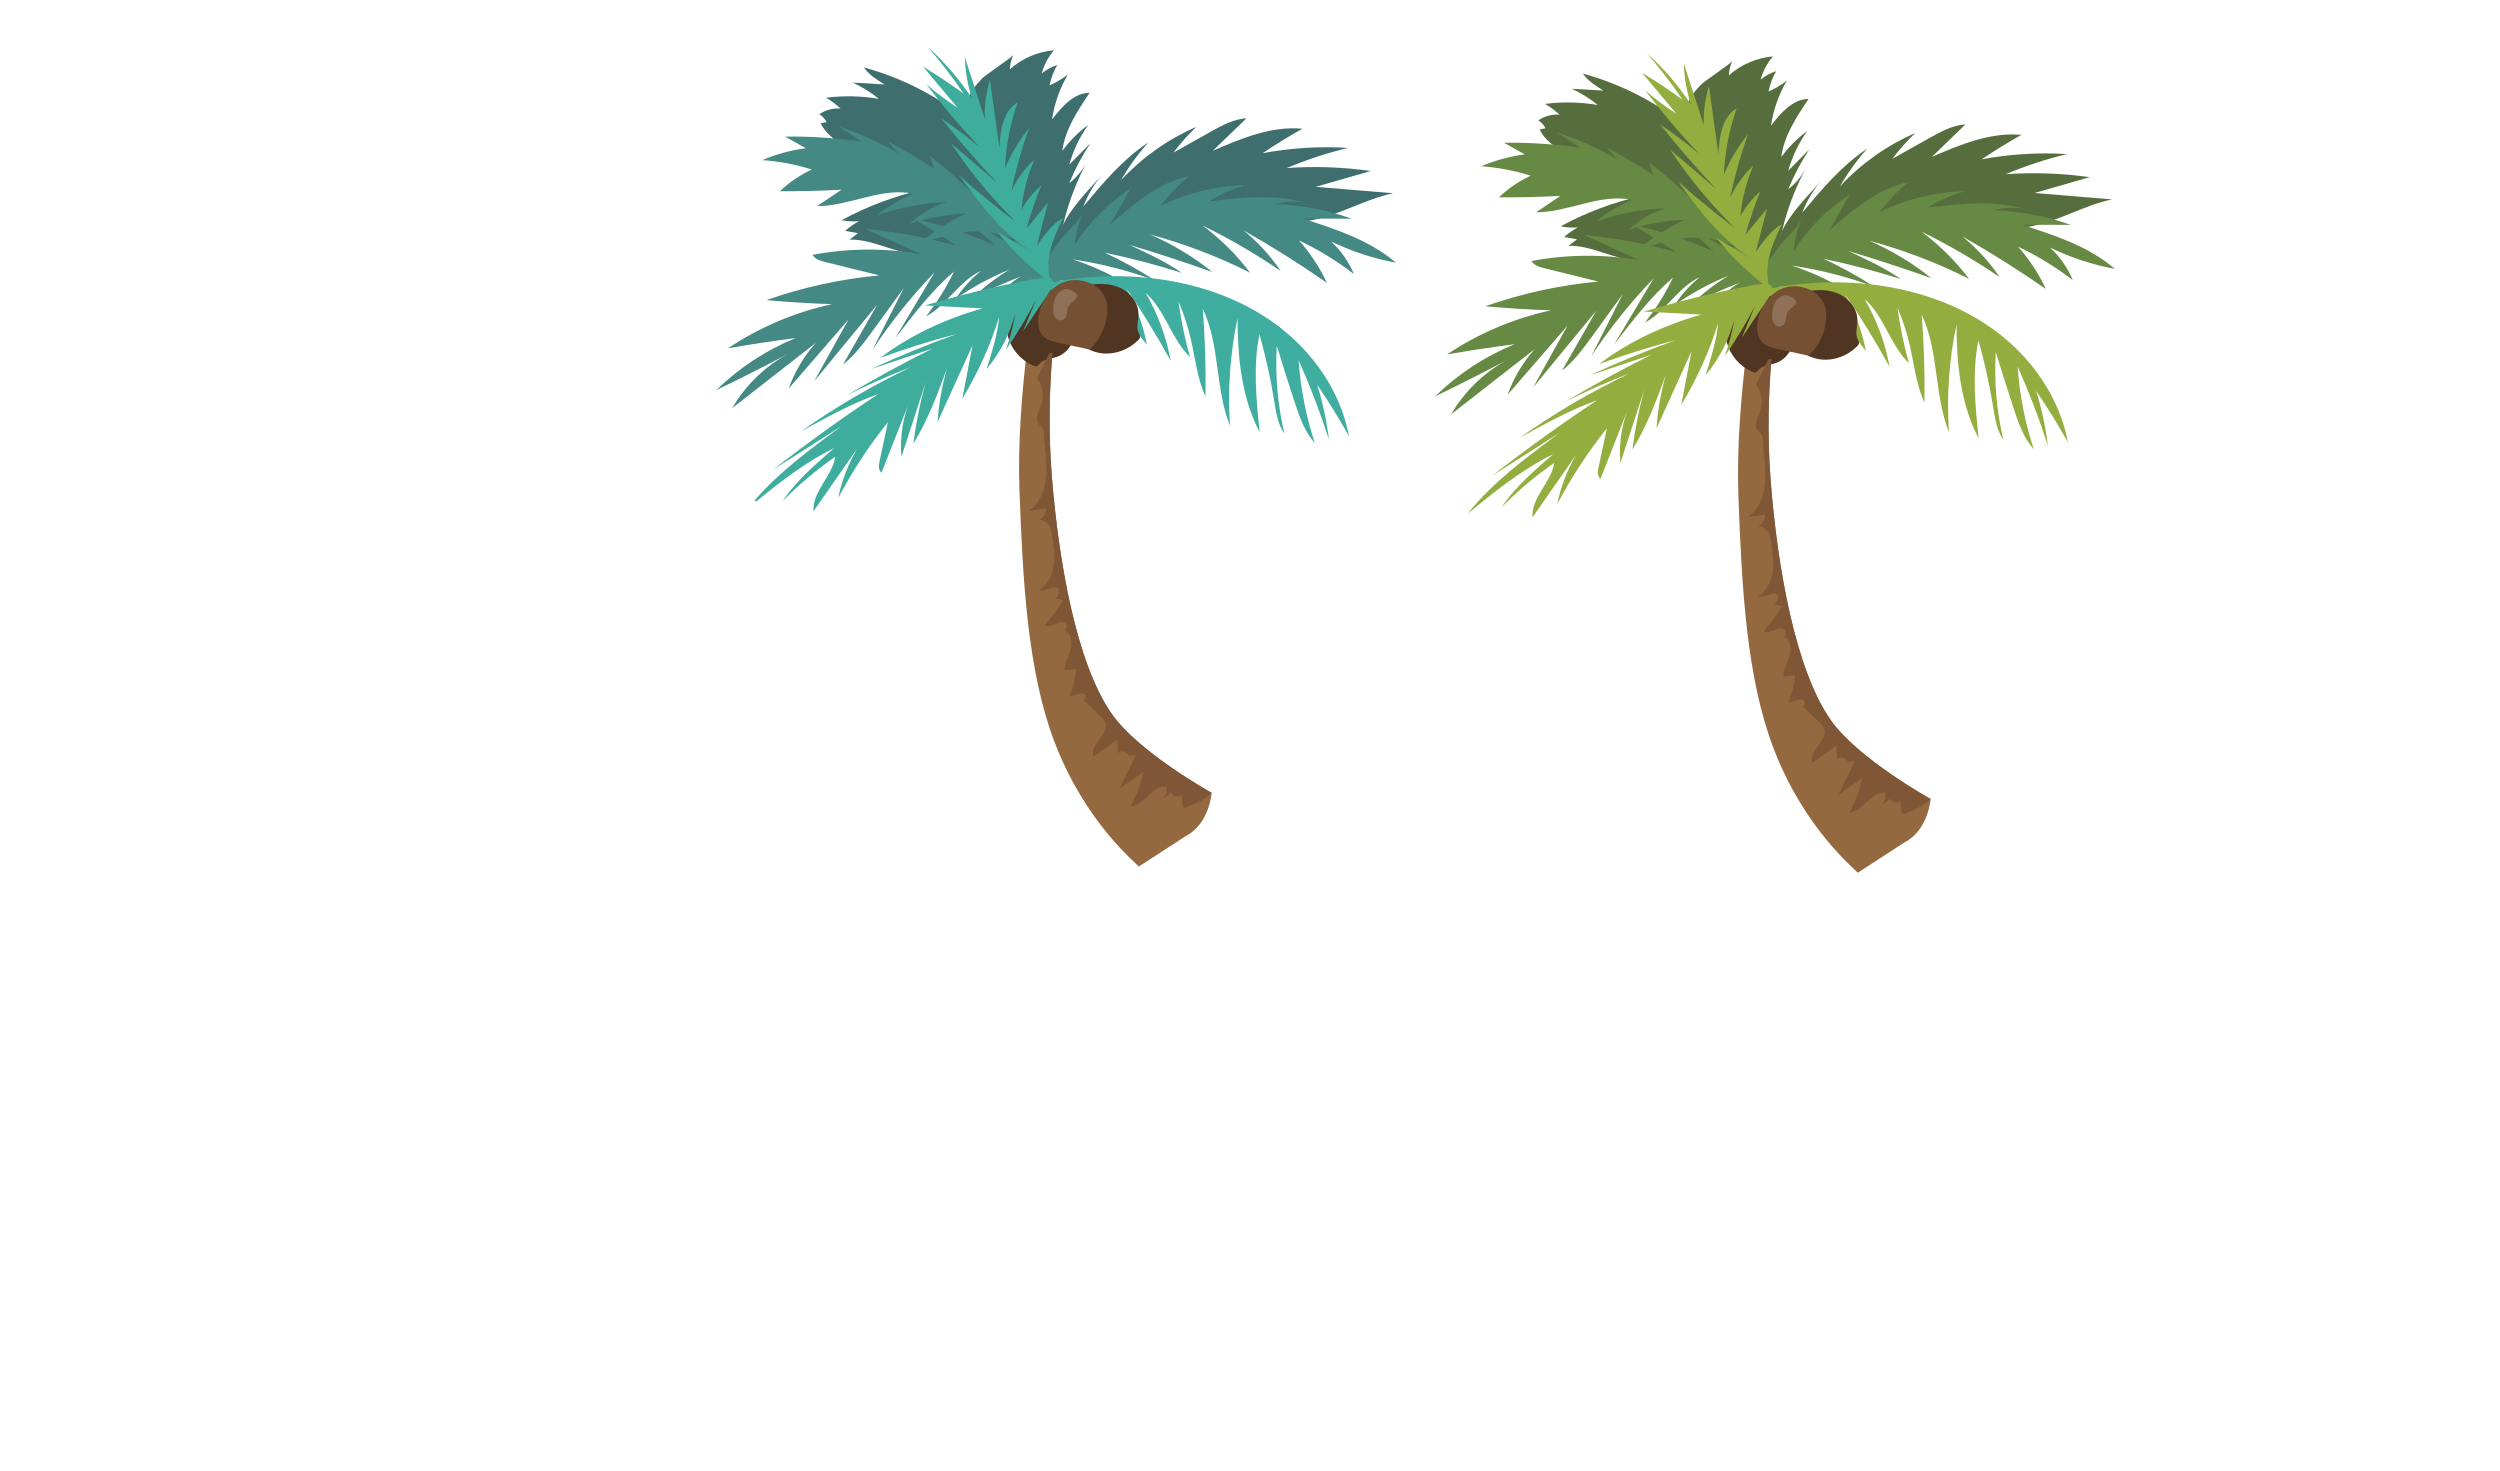 <?xml version="1.0" encoding="UTF-8" standalone="no"?>
<!-- Created with Inkscape (http://www.inkscape.org/) -->

<svg
   version="1.1"
   id="svg1"
   width="4533.333"
   height="2666.667"
   viewBox="0 0 4533.333 2666.667"
   sodipodi:docname="palmerasfinal.svg"
   inkscape:version="1.3.2 (091e20e, 2023-11-25)"
   xmlns:inkscape="http://www.inkscape.org/namespaces/inkscape"
   xmlns:sodipodi="http://sodipodi.sourceforge.net/DTD/sodipodi-0.dtd"
   xmlns="http://www.w3.org/2000/svg"
   xmlns:svg="http://www.w3.org/2000/svg">
  <defs
     id="defs1" />
  <sodipodi:namedview
     id="namedview1"
     pagecolor="#ffffff"
     bordercolor="#000000"
     borderopacity="0.25"
     inkscape:showpageshadow="2"
     inkscape:pageopacity="0.0"
     inkscape:pagecheckerboard="0"
     inkscape:deskcolor="#d1d1d1"
     inkscape:zoom="0.32153204"
     inkscape:cx="2870.6315"
     inkscape:cy="1254.9294"
     inkscape:window-width="1504"
     inkscape:window-height="1212"
     inkscape:window-x="-12"
     inkscape:window-y="200"
     inkscape:window-maximized="0"
     inkscape:current-layer="group-R5">
    <inkscape:page
       x="0"
       y="0"
       inkscape:label="1"
       id="page1"
       width="4533.333"
       height="2666.667"
       margin="0"
       bleed="0" />
  </sodipodi:namedview>
  <g
     id="g1"
     inkscape:groupmode="layer"
     inkscape:label="1">
    <g
       id="group-R5"
       transform="translate(-18.428,9.214)">
      <path
         id="path55"
         d="m 1778.85,214.041 c -56.44,-47.013 -123.067,-81.707 -193.933,-100.987 9.253,13.32 23.413,22.24 37.187,30.8 -19.16,-1.107 -38.32,-2.2 -57.493,-3.307 16.973,7.773 32.96,17.707 47.453,29.48 -31.613,-5.4 -64.027,-6.08 -95.827,-2 9.52,5.507 18.427,12.093 26.48,19.587 -13.547,-1.2 -27.467,2.547 -38.56,10.387 5.64,3.32 10.28,8.347 13.12,14.24 -3.56,0.72 -7.147,1.44 -10.72,2.147 13.387,27.52 43.893,41.347 71.493,54.56 39.64,18.987 77.827,40.987 114.12,65.773 -51.44,11.44 -101.253,30.12 -147.533,55.32 10.307,2.053 20.893,2.72 31.373,1.973 -9.053,4.72 -17.493,10.587 -25.08,17.427 7.773,1.373 15.56,2.76 23.333,4.147 -5.08,3.907 -10.173,7.813 -15.253,11.733 26.733,-0.8 52.347,9.48 77.92,17.32 69.253,21.227 142.453,25.053 214.787,28.733 6.133,0.307 12.44,0.6 18.253,-1.373 9.573,-3.267 16.253,-12.28 19.36,-21.907 7.24,-22.507 -2.373,-46.667 -12.333,-68.107 -22.747,-48.973 -48.267,-96.64 -76.4,-142.733 l -21.747,-23.213"
         style="fill:#3e6e6e;fill-opacity:1;fill-rule:nonzero;stroke:none;stroke-width:0.133" />
      <path
         id="path56"
         d="m 2015.93,308.627 c -14.04,16.987 -25.307,36.253 -33.227,56.813 35.533,-42.56 71.747,-85.747 117.96,-116.36 -18.853,21.04 -35.493,44.067 -49.56,68.573 38.227,-41.24 85.08,-74.427 136.667,-96.813 -15.133,14.32 -29,29.96 -41.427,46.68 22.787,-12.88 45.613,-25.693 68.48,-38.413 20.04,-11.147 40.987,-22.493 63.867,-23.84 -20.307,19.627 -40.613,39.253 -60.92,58.88 51.72,-22.387 106.227,-45.24 162.333,-39.947 -24.627,13.8 -48.68,28.6 -72.093,44.36 50.987,-9.533 103.16,-12.76 154.933,-9.573 -37.987,9.187 -75.227,21.4 -111.28,36.493 50.853,-3.533 102.053,-1.72 152.52,5.373 -33.333,9.56 -66.667,19.12 -100,28.667 46.853,3.907 93.707,7.8 140.573,11.693 -50.92,10.44 -96.68,39.453 -147.787,48.96 -59.787,11.107 -120.88,-5.373 -181.64,-7.853 -64.24,-2.627 -128.947,11.187 -186.907,38.907 -16.28,7.787 -57.8,44.28 -74.8,39.307 -19.893,-5.827 -16.12,-41.747 -10.467,-55.493 14.627,-35.627 47.867,-67.787 72.773,-96.413"
         style="fill:#3e6e6e;fill-opacity:1;fill-rule:nonzero;stroke:none;stroke-width:0.133" />
      <path
         id="path57"
         d="m 1856.117,89.814 c -3.867,8.347 -6.093,17.427 -6.507,26.613 22.067,-19.667 50.573,-31.973 80.027,-34.56 -10.333,12.173 -17.973,26.627 -22.213,42.013 8.307,-6.773 17.893,-11.947 28.107,-15.187 -6.6,11.387 -11.293,23.867 -13.813,36.787 11.84,-5.12 23.04,-11.733 33.24,-19.653 -14.787,25.013 -24.627,52.933 -28.813,81.693 17.547,-23.027 39.24,-48.24 68.187,-48.493 -21.973,32.533 -44.547,66.64 -49.613,105.56 13.107,-18.067 29.027,-34.067 47.027,-47.267 -15.467,21.747 -27.16,46.187 -34.36,71.88 12.72,-12.853 25.453,-25.707 38.173,-38.56 -15.013,22.773 -27.84,46.987 -38.213,72.213 12.107,-9.453 22.373,-21.253 30.053,-34.547 -25.28,48.027 -42.08,100.52 -49.373,154.307 -2.64,19.373 -4.2,39.48 -13.227,56.827 -1.267,2.427 -2.947,5 -5.6,5.653 -5.12,1.267 -8.6,-5.027 -10.013,-10.107 -5.987,-21.333 -10.587,-43.053 -17.493,-64.107 -8.707,-26.467 -20.973,-51.6 -33.213,-76.64 -26.4,-54.027 -55.173,-107.507 -79.44,-162.533 -10.973,-24.893 2.733,-39.613 20.053,-58.48 6.2,-6.76 56.76,-39.693 57.027,-43.413"
         style="fill:#3e6e6e;fill-opacity:1;fill-rule:nonzero;stroke:none;stroke-width:0.133" />
      <path
         id="path58"
         d="m 1774.517,392.507 c 16,14.32 31.987,28.653 47.973,42.973 -48.2,-21.08 -98.413,-37.533 -149.747,-49.067 27.507,15.693 54.4,32.44 80.6,50.213 -54.16,-15.227 -109.707,-25.56 -165.72,-30.813 33.173,15.187 66.36,30.387 99.533,45.587 -64.493,-11.173 -131,-10.667 -195.32,1.507 4.76,8.08 14.827,11.013 23.933,13.253 32.453,8 64.92,16.013 97.387,24.013 -69.853,6.413 -138.907,21.507 -205.067,44.813 39.6,3.6 79.307,6.04 119.04,7.333 -67.12,14.533 -131.44,41.84 -188.523,80.013 40.763,-7.107 81.669,-13.307 122.709,-18.6 -53.587,21.8 -102.853,54.133 -144.184,94.613 44.237,-21.44 88.091,-43.64 131.557,-66.6 -42.44,22.707 -78.36,57.413 -102.507,99.04 50.48,-39.36 100.947,-78.733 151.413,-118.107 -21.467,24.093 -38.24,52.347 -49.147,82.72 36.213,-41.76 72.427,-83.507 108.64,-125.253 -20.733,37.267 -41.48,74.547 -62.213,111.827 38.147,-46.347 76.307,-92.68 114.467,-139.027 -20.76,36.267 -41.507,72.533 -62.253,108.813 22,-17.4 38.773,-40.4 55.253,-63.08 18.333,-25.24 36.667,-50.467 54.987,-75.693 -19.067,37.627 -38.147,75.253 -57.227,112.88 33.133,-50.44 71.013,-97.76 112.96,-141.133 -23.84,39.92 -47.68,79.853 -71.52,119.787 32.893,-42.947 66.08,-86.227 106.933,-121.68 -13.827,29.027 -30.92,56.48 -50.88,81.68 38.173,-20.6 60.227,-64.507 99.667,-82.547 -17.813,14.28 -33.32,31.44 -45.747,50.587 30.347,-21.253 63.12,-39.053 97.493,-52.907 -23.787,14.133 -45.867,31.16 -65.587,50.587 28.493,-14.133 57.6,-27 87.213,-38.573 -15.2,7.8 -28.293,19.68 -37.533,34.053 6.84,-10.64 54.453,-19.093 66.92,-22.293 -4.64,4.267 -9.773,8.08 -14.387,12.347 49.76,-8.093 20.787,-41.547 -5.053,-60.613 -33.093,-24.427 -68.68,-45.48 -106.067,-62.653"
         style="fill:#448984;fill-opacity:1;fill-rule:nonzero;stroke:none;stroke-width:0.133" />
      <path
         id="path59"
         d="m 2083.37,1562.214 c -4.4,-6.507 -95.987,-78.267 -152.2,-224.493 -49.347,-128.4 -58.08,-292.187 -64.16,-458.773 -6.427,-175.707 33.453,-385.4 33.453,-385.4 l 43.693,13.56 c 0,0 -34,154.627 -18.36,348.32 12.44,154.08 44.2,336.84 107.973,429 48.827,70.573 181.787,144.027 181.787,144.027 0,0 -4.013,56.707 -47.493,78.76 l -84.693,55"
         style="fill:#95693f;fill-opacity:1;fill-rule:nonzero;stroke:none;stroke-width:0.133" />
      <path
         id="path60"
         d="m 1981.824,376.481 c -7.88,18.373 -12.8,38.013 -14.507,57.92 26.36,-40.733 61.36,-75.867 102,-102.387 -12.773,22.133 -25.56,44.253 -38.333,66.387 42.733,-37.693 88.16,-76.773 143.947,-88.373 -19.373,16 -36.853,34.28 -51.973,54.333 47.6,-23.613 100.413,-36.653 153.533,-37.893 -23.293,6.933 -45.667,16.907 -66.373,29.6 58.707,-7.093 119.347,-14.053 176.093,2.573 -18.693,-3.84 -38.32,-3.013 -56.627,2.4 47.68,1.333 95.133,10.267 140.027,26.373 -29.627,-0.107 -59.253,-0.213 -88.867,-0.32 59.787,19.147 121.32,39.24 168.987,80.093 -40.76,-7.547 -80.48,-20.613 -117.76,-38.733 17.893,16.467 32.16,36.84 41.507,59.28 -30.84,-23.853 -64.267,-44.32 -99.52,-60.947 20.44,22.987 37.52,48.96 50.56,76.827 -48.88,-34 -99.333,-65.747 -151.147,-95.08 25.853,21.12 48.653,45.973 67.453,73.56 -45.24,-30.813 -92.693,-58.373 -141.867,-82.413 32.653,24.24 61.827,53.173 86.307,85.64 -57.8,-29.187 -118.6,-52.44 -181.133,-69.253 40.373,17.453 78.373,40.373 112.653,67.933 -49.707,-17.68 -99.853,-34.08 -150.4,-49.213 32.627,15.12 65.413,30.347 95.027,50.733 -46.04,-14.56 -92.813,-26.8 -140.093,-36.667 31.48,14.507 61.947,31.213 90.96,50.16 -48.027,-17.653 -97.867,-30.347 -148.48,-37.787 30.853,10 60.653,23.267 88.72,39.52 -37.707,-2.693 -75.6,-2.96 -113.347,-0.787 17.387,3.533 34.773,7.053 52.173,10.587 -28.44,4.373 -94,29.227 -83.853,-25.24 3.72,-19.933 19.827,-39.987 31.187,-56.28 11.44,-16.4 35.56,-34.853 43.147,-52.547"
         style="fill:#448984;fill-opacity:1;fill-rule:nonzero;stroke:none;stroke-width:0.133" />
      <path
         id="path61"
         d="m 1874.677,449.787 c -47.627,-66.533 -105.067,-126.013 -169.893,-175.933 2.48,7.613 4.96,15.227 7.427,22.84 -27.04,-17.787 -54.92,-34.293 -83.52,-49.453 6.253,7.28 12.52,14.547 18.773,21.813 -34.453,-20.507 -71.267,-37 -109.507,-49.067 14.507,9.267 29,18.533 43.507,27.8 -46.147,-6.84 -92.853,-9.947 -139.507,-9.293 12.573,7.027 25.133,14.053 37.693,21.08 -27.16,3.56 -53.84,10.84 -79.04,21.573 30.493,2.107 60.747,7.84 89.893,17.053 -21.227,9.827 -40.827,23.147 -57.787,39.253 37.227,0.333 74.467,-0.547 111.64,-2.64 -14.76,9.92 -29.533,19.853 -44.293,29.773 58.933,0.013 116.453,-34.773 174.093,-22.467 -23.613,9.907 -45.813,23.2 -65.707,39.333 40.973,-14.48 84.147,-22.72 127.573,-24.347 -25.333,7.4 -48.827,21.027 -67.827,39.333 32.987,-10.973 67.56,-17.173 102.32,-18.333 -30.733,13.347 -59.24,31.787 -84.04,54.32 33.307,-10.933 67.293,-21.987 102.347,-21.96 41.16,0.027 82.107,16.107 112.293,44.093 1.693,1.56 3.48,3.987 2.267,5.947 -1.227,1.96 -4.68,-1.72 -2.387,-1.96 l -26.32,-8.76"
         style="fill:#448984;fill-opacity:1;fill-rule:nonzero;stroke:none;stroke-width:0.133" />
      <path
         id="path62"
         d="m 1912.477,495.121 c -31.787,-24.72 -60.72,-53.093 -86.04,-84.4 23.24,13.707 46.493,27.413 69.733,41.107 -57.8,-33.96 -99.293,-89.333 -138.88,-143.44 33.227,29.853 67.8,58.2 103.587,84.933 -44.24,-43.213 -83.867,-91.173 -117.947,-142.773 28.027,24.027 56.053,48.04 84.08,72.067 -35.693,-37.627 -69.72,-76.84 -101.947,-117.493 24.427,16.56 48.013,34.373 70.627,53.333 -34.6,-36.573 -67.253,-74.973 -97.773,-115 17.907,15.387 36.84,29.573 56.653,42.413 -20.76,-24.733 -41.533,-49.467 -62.293,-74.213 25.267,15.213 49.853,31.547 73.667,48.96 -19.96,-29.413 -41.667,-57.653 -64.973,-84.493 30.507,27.387 57.453,58.733 79.947,93.013 -7.867,-24.107 -12.213,-49.347 -12.88,-74.68 12.08,37.427 24.173,74.867 36.253,112.293 -0.947,-24.027 2.227,-48.213 9.32,-71.187 5.68,41.187 11.36,82.373 17.04,123.573 1.707,-31.093 6.36,-67.28 33.213,-83.04 -13.48,38.547 -21.307,79.08 -23.133,119.867 11.147,-26.32 25.947,-51.107 43.84,-73.413 -13.453,37.707 -24.347,76.333 -32.587,115.52 10.013,-21.853 24.413,-41.667 42.093,-57.933 -12.507,28.88 -20.44,59.733 -23.413,91.067 9.307,-16.72 21.573,-31.787 36.04,-44.32 -10.48,25.373 -19.333,51.413 -26.493,77.907 12.88,-15.693 25.773,-31.373 38.667,-47.067 -6.76,26.24 -13.52,52.48 -20.293,78.72 13.32,-19.147 27.28,-38.893 47.413,-50.68 -9.533,20.16 -19.147,40.547 -23.787,62.36 -4.64,21.813 -3.893,45.52 6.573,65.213 l -16.307,-18.213"
         style="fill:#3fad9e;fill-opacity:1;fill-rule:nonzero;stroke:none;stroke-width:0.133" />
      <path
         id="path63"
         d="m 1965.277,496.347 c 45.147,-5.773 90.96,-6.333 136.227,-1.64 82.307,8.533 163.8,35.12 230.467,84.147 66.667,49.027 117.52,121.573 132.613,202.933 -17.8,-31.933 -37.027,-63.08 -57.627,-93.28 10.04,32.413 17.187,65.72 21.307,99.413 -15.68,-48.907 -34.027,-96.947 -54.947,-143.853 3.467,51.067 13.333,101.693 29.373,150.293 -18.707,-20.893 -28.12,-48.28 -36.853,-74.92 -11.067,-33.733 -21.76,-67.587 -32.093,-101.547 -3.24,53.44 1.413,107.36 13.773,159.467 -12.04,-17.427 -15.2,-39.267 -18.613,-60.173 -6.653,-40.587 -15.533,-80.8 -26.613,-120.413 -11.88,58.307 -5.787,118.587 0.347,177.773 -32.907,-62.76 -40,-135.787 -40.133,-206.653 -13.507,64.067 -18.12,130 -13.653,195.32 -27.147,-67.84 -17.987,-146.8 -49.44,-212.747 4.187,52.96 5.853,106.12 5,159.253 -15.093,-32.8 -18.627,-69.493 -26.787,-104.653 -5.387,-23.2 -12.84,-45.92 -22.267,-67.8 4.6,34.16 11.627,67.987 21,101.147 -33.973,-33.133 -44.973,-85.133 -80.493,-116.627 22.053,38.08 37.48,79.973 45.4,123.24 -24.853,-45.267 -51.84,-89.36 -80.84,-132.093 18.053,32.053 30.88,67.053 37.813,103.187 -28.133,-36.613 -59.027,-71.093 -92.333,-103.067 15.107,20 30.227,40 45.333,60 -26.96,-22.6 -55.747,-46.053 -90.467,-51.64 -2.64,-0.427 -9.773,-0.013 -18.253,0.387 -17.907,0.853 -41.733,1.707 -41.547,-5.24 0.36,-12.693 54.747,-18.987 64.307,-20.213"
         style="fill:#3fad9f;fill-opacity:1;fill-rule:nonzero;stroke:none;stroke-width:0.133" />
      <path
         id="path64"
         d="m 1952.29,532.681 -23.253,-15.187 c -22.613,-7.707 -49.24,-0.56 -65.84,16.627 -16.587,17.173 -22.867,43.307 -17.053,66.467 5.813,23.173 23.12,42.893 44.84,52.84 2.453,1.12 5.28,2.133 7.8,1.147 2,-0.787 3.32,-2.653 4.8,-4.227 8.08,-8.64 21.493,-8.747 32.573,-12.893 18.96,-7.12 31.093,-27.187 32.707,-47.387 1.627,-20.187 -5.813,-40.227 -16.573,-57.387"
         style="fill:#4f3522;fill-opacity:1;fill-rule:nonzero;stroke:none;stroke-width:0.133" />
      <path
         id="path65"
         d="m 1990.317,508.254 -22.36,16.453 c -15.147,18.48 -17.787,45.92 -7.507,67.48 10.28,21.56 32.56,36.587 56.293,39.267 23.733,2.667 48.267,-6.627 65.187,-23.48 1.92,-1.92 3.853,-4.2 3.813,-6.907 -0.027,-2.147 -1.32,-4.053 -2.28,-5.987 -5.253,-10.6 -0.653,-23.187 -0.667,-35.013 -0.013,-20.267 -14.573,-38.653 -32.907,-47.24 -18.347,-8.6 -39.72,-8.653 -59.573,-4.573"
         style="fill:#4f3522;fill-opacity:1;fill-rule:nonzero;stroke:none;stroke-width:0.133" />
      <path
         id="path66"
         d="m 1902.957,557.054 c -3.64,15.093 -3.387,32.987 7.76,43.8 7.48,7.24 18.227,9.707 28.413,11.893 16.707,3.573 33.427,7.147 50.133,10.72 1.4,0.307 2.827,0.6 4.24,0.36 2.28,-0.4 4.067,-2.133 5.64,-3.84 14.547,-15.773 23.987,-36.187 26.573,-57.493 1.32,-10.813 0.853,-22.093 -3.467,-32.093 -5.627,-12.973 -17.44,-22.68 -30.72,-27.547 -42.133,-15.48 -78.72,13.253 -88.573,54.2"
         style="fill:#755032;fill-opacity:1;fill-rule:nonzero;stroke:none;stroke-width:0.133" />
      <path
         id="path67"
         style="fill:#3fad9e;fill-opacity:1;fill-rule:nonzero;stroke:none;stroke-width:0.133"
         d="m 1911.864,494.631 c -6.005,0.165 -13.56,1.192 -22.533,2.902 -66.107,12.613 -130.84,28.348 -193.707,47.121 34.747,1.8 69.506,3.6 104.266,5.4 -69.987,19.707 -133.453,50.439 -185.519,89.812 45.36,-16.613 92.133,-31.267 140.066,-43.867 -53.827,19.333 -106.16,40.748 -156.774,64.121 37.2,-12.413 74.388,-24.827 111.588,-37.24 -53.32,26.507 -105.054,54.72 -155.041,84.547 37.12,-18.56 75.733,-35.52 115.613,-50.787 -71.227,34.08 -137.919,73.174 -199.025,116.721 44.64,-24.853 89.572,-49.827 140.025,-67.92 -65.827,43.56 -129.225,89.173 -190.012,136.693 l 123,-78.32 c -56.946,41.965 -114.395,84.449 -157.533,135.061 1.399,0.27 2.829,0.28 4.221,0.594 43.196,-35.27 87.575,-70.014 140.805,-96.455 -34.787,30.133 -69.893,60.641 -93.84,96.641 28.44,-29.173 60.493,-56.214 95.666,-80.734 -5.236,34.772 -41.569,62.989 -39.602,98.367 0.123,0.025 0.246,0.054 0.369,0.08 l 78.674,-112.793 c -16.333,28.253 -27.854,58.346 -34.188,89.373 25.093,-47.88 55.266,-93.973 90.133,-137.732 -5.053,23.653 -10.106,47.306 -15.146,70.959 -1.493,7.04 -2.68,15.066 3.387,21.053 17.48,-44.333 34.959,-88.679 52.439,-133.025 -13.76,32.973 -19.265,68.373 -16.172,103.92 14.813,-45.387 29.64,-90.773 44.453,-136.147 -10.44,36.8 -18.027,74.24 -22.707,112.08 26.506,-43.173 43.708,-89.693 60.801,-136 -9.093,31.76 -14.801,64.266 -17.041,97.133 l 63.48,-139.439 c -6.2,32.32 -12.4,64.639 -18.6,96.973 28.573,-47.227 50.973,-96.894 66.813,-148.107 -3.053,32.213 -12.919,63.373 -22.746,94.387 25.227,-30.493 42.919,-64.813 52.026,-100.906 -3.773,22.32 -9.439,44.334 -16.959,65.867 20.307,-29.107 38.466,-59.146 54.359,-89.986 l -23.84,57.4 c 15.827,-23.653 31.627,-47.294 47.467,-70.934 13.42,-20.02 9.35,-27.305 -8.666,-26.811 z" />
      <path
         id="path68"
         d="m 1941.197,571.747 c -1.333,0 -2.653,-0.24 -3.893,-0.733 -7.28,-2.92 -9.187,-12.28 -9.053,-20.12 0.147,-8.293 1.507,-16.8 5.867,-23.84 3.667,-5.893 11.293,-12.213 18.707,-12.213 0.133,0 0.267,0 0.413,0.013 5.187,0.16 18.213,6.613 18.773,12.28 0.147,1.387 -0.56,2.72 -1.36,3.853 -4.347,6.187 -12.2,9.653 -15.32,16.547 -2.867,6.4 -1.067,14.6 -5.4,20.107 -2.067,2.627 -5.413,4.107 -8.733,4.107"
         style="fill:#8f7159;fill-opacity:1;fill-rule:nonzero;stroke:none;stroke-width:0.133" />
      <path
         id="path69"
         d="m 1901.89,934.107 c -1.053,0.2 -2.093,0.52 -3.107,1 1.067,-0.24 2.107,-0.587 3.107,-1"
         style="fill:#7f5737;fill-opacity:1;fill-rule:nonzero;stroke:none;stroke-width:0.133" />
      <path
         id="path70"
         d="m 2033.77,1284.427 c -63.773,-92.16 -95.533,-274.92 -107.973,-429 -6.947,-86.107 -4.093,-164.467 1.227,-224.973 -2.12,-0.107 -4.12,0.173 -5.867,0.947 -0.667,0.307 -22.027,45.693 -22.267,45.4 10.053,12.84 13.16,30.827 8,46.293 -4.293,12.893 -13.387,28.32 -4.107,38.227 1.907,2.027 4.427,3.48 6.067,5.72 2.413,3.293 2.547,7.653 2.693,11.733 0.907,24.867 5.733,49.653 4.053,74.48 -1.68,24.827 -11.347,50.933 -32.427,64.16 10.68,-1.547 21.373,-3.093 32.053,-4.64 0.76,8.96 -5.08,17.947 -13.333,21.333 6.68,-1.253 14.053,2.747 18.067,8.52 4.653,6.693 5.907,15.107 7.027,23.173 2.373,17.067 4.747,34.427 2.107,51.453 -2.64,17.04 -11.08,34 -25.853,42.853 9.813,7.08 26.32,-11.12 33.88,-1.68 4.147,5.187 -0.373,12.627 -4.747,17.6 4.587,0.867 9.173,1.72 13.773,2.587 -9.613,16.213 -20.773,31.52 -33.307,45.6 5.133,3.667 12.253,1.427 17.987,-1.187 5.747,-2.627 12.347,-5.533 18.067,-2.88 5.72,2.653 5.387,13.787 -0.907,13.36 12.853,4.08 15.64,21.493 11.933,34.453 -3.707,12.96 -11.52,25.067 -11.413,38.547 7.133,-0.747 14.28,-1.493 21.427,-2.24 -1.453,16.44 -5.547,32.64 -12.053,47.787 4.547,1.56 9.44,-0.573 13.933,-2.28 4.493,-1.707 10,-2.893 13.773,0.093 3.773,2.987 1.493,11.12 -3.12,9.787 10.24,9.707 20.493,19.427 30.733,29.133 3.693,3.507 7.507,7.187 9.267,11.973 7.893,21.467 -29.693,40.8 -20.92,61.933 14.293,-10.24 28.573,-20.493 42.867,-30.747 0.493,8.347 1,16.68 1.493,25.027 5.013,-6.827 18.027,-3.8 19.493,4.533 4.267,-0.48 8.533,-0.96 12.8,-1.44 -10.08,20.48 -20.16,40.96 -30.24,61.427 14.213,-10.56 28.707,-20.733 43.467,-30.52 -4.587,21.68 -12.32,42.693 -22.907,62.147 25.467,-2.307 39.773,-39.147 65.173,-36.213 0.987,7.667 -1.093,15.68 -5.693,21.907 4.72,-3.52 9.44,-7.053 14.16,-10.587 2.747,7.293 13.973,9.373 19.147,3.533 0.44,6.213 0.893,12.427 1.333,18.64 0.12,1.667 0.347,3.547 1.68,4.573 1.653,1.253 4,0.52 5.92,-0.28 15.12,-6.227 30.573,-12.667 42.707,-23.64 0.893,-0.813 1.76,-1.653 2.613,-2.52 v -0.08 c 0,0 -132.96,-73.453 -181.787,-144.027"
         style="fill:#7f5737;fill-opacity:1;fill-rule:nonzero;stroke:none;stroke-width:0.133" />
      <path
         id="path55-9"
         d="m 3082.568,225.209 c -56.44,-47.013 -123.067,-81.707 -193.933,-100.987 9.253,13.32 23.413,22.24 37.187,30.8 -19.16,-1.107 -38.32,-2.2 -57.493,-3.307 16.973,7.773 32.96,17.707 47.453,29.48 -31.613,-5.4 -64.027,-6.08 -95.827,-2 9.52,5.507 18.427,12.093 26.48,19.587 -13.547,-1.2 -27.467,2.547 -38.56,10.387 5.64,3.32 10.28,8.347 13.12,14.24 -3.56,0.72 -7.147,1.44 -10.72,2.147 13.387,27.52 43.893,41.347 71.493,54.56 39.64,18.987 77.827,40.987 114.12,65.773 -51.44,11.44 -101.253,30.12 -147.533,55.32 10.307,2.053 20.893,2.72 31.373,1.973 -9.053,4.72 -17.493,10.587 -25.08,17.427 7.773,1.373 15.56,2.76 23.333,4.147 -5.08,3.907 -10.173,7.813 -15.253,11.733 26.733,-0.8 52.347,9.48 77.92,17.32 69.253,21.227 142.453,25.053 214.787,28.733 6.133,0.307 12.44,0.6 18.253,-1.373 9.573,-3.267 16.253,-12.28 19.36,-21.907 7.24,-22.507 -2.373,-46.667 -12.333,-68.107 -22.747,-48.973 -48.267,-96.64 -76.4,-142.733 L 3082.568,225.209"
         style="fill:#566e3e;fill-opacity:1;fill-rule:nonzero;stroke:none;stroke-width:0.133" />
      <path
         id="path56-0"
         d="m 3319.648,319.796 c -14.04,16.987 -25.307,36.253 -33.227,56.813 35.533,-42.56 71.747,-85.747 117.96,-116.36 -18.853,21.04 -35.493,44.067 -49.56,68.573 38.227,-41.24 85.08,-74.427 136.667,-96.813 -15.133,14.32 -29,29.96 -41.427,46.68 22.787,-12.88 45.613,-25.693 68.48,-38.413 20.04,-11.147 40.987,-22.493 63.867,-23.84 -20.307,19.627 -40.613,39.253 -60.92,58.88 51.72,-22.387 106.227,-45.24 162.333,-39.947 -24.627,13.8 -48.68,28.6 -72.093,44.36 50.987,-9.533 103.16,-12.76 154.933,-9.573 -37.987,9.187 -75.227,21.4 -111.28,36.493 50.853,-3.533 102.053,-1.72 152.52,5.373 -33.333,9.56 -66.667,19.12 -100,28.667 46.853,3.907 93.707,7.8 140.573,11.693 -50.92,10.44 -96.68,39.453 -147.787,48.96 -59.787,11.107 -120.88,-5.373 -181.64,-7.853 -64.24,-2.627 -128.947,11.187 -186.907,38.907 -16.28,7.787 -57.8,44.28 -74.8,39.307 -19.893,-5.827 -16.12,-41.747 -10.467,-55.493 14.627,-35.627 47.867,-67.787 72.773,-96.413"
         style="fill:#566e3e;fill-opacity:1;fill-rule:nonzero;stroke:none;stroke-width:0.133" />
      <path
         id="path57-5"
         d="m 3159.835,100.983 c -3.867,8.347 -6.093,17.427 -6.507,26.613 22.067,-19.667 50.573,-31.973 80.027,-34.56 -10.333,12.173 -17.973,26.627 -22.213,42.013 8.307,-6.773 17.893,-11.947 28.107,-15.187 -6.6,11.387 -11.293,23.867 -13.813,36.787 11.84,-5.12 23.04,-11.733 33.24,-19.653 -14.787,25.013 -24.627,52.933 -28.813,81.693 17.547,-23.027 39.24,-48.24 68.187,-48.493 -21.973,32.533 -44.547,66.64 -49.613,105.56 13.107,-18.067 29.027,-34.067 47.027,-47.267 -15.467,21.747 -27.16,46.187 -34.36,71.88 12.72,-12.853 25.453,-25.707 38.173,-38.56 -15.013,22.773 -27.84,46.987 -38.213,72.213 12.107,-9.453 22.373,-21.253 30.053,-34.547 -25.28,48.027 -42.08,100.52 -49.373,154.307 -2.64,19.373 -4.2,39.48 -13.227,56.827 -1.267,2.427 -2.947,5 -5.6,5.653 -5.12,1.267 -8.6,-5.027 -10.013,-10.107 -5.987,-21.333 -10.587,-43.053 -17.493,-64.107 -8.707,-26.467 -20.973,-51.6 -33.213,-76.64 -26.4,-54.027 -55.173,-107.507 -79.44,-162.533 -10.973,-24.893 2.733,-39.613 20.053,-58.48 6.2,-6.76 56.76,-39.693 57.027,-43.413"
         style="fill:#566e3e;fill-opacity:1;fill-rule:nonzero;stroke:none;stroke-width:0.133" />
      <path
         id="path58-6"
         d="m 3078.235,403.676 c 16,14.32 31.987,28.653 47.973,42.973 -48.2,-21.08 -98.413,-37.533 -149.747,-49.067 27.507,15.693 54.4,32.44 80.6,50.213 -54.16,-15.227 -109.707,-25.56 -165.72,-30.813 33.173,15.187 66.36,30.387 99.533,45.587 -64.493,-11.173 -131,-10.667 -195.32,1.507 4.76,8.08 14.827,11.013 23.933,13.253 32.453,8 64.92,16.013 97.387,24.013 -69.853,6.413 -138.907,21.507 -205.067,44.813 39.6,3.6 79.307,6.04 119.04,7.333 -67.12,14.533 -131.44,41.84 -188.523,80.013 40.763,-7.107 81.669,-13.307 122.709,-18.6 -53.587,21.8 -102.853,54.133 -144.184,94.613 44.237,-21.44 88.091,-43.64 131.557,-66.6 -42.44,22.707 -78.36,57.413 -102.507,99.04 50.48,-39.36 100.947,-78.733 151.413,-118.107 -21.467,24.093 -38.24,52.347 -49.147,82.72 36.213,-41.76 72.427,-83.507 108.64,-125.253 -20.733,37.267 -41.48,74.547 -62.213,111.827 38.147,-46.347 76.307,-92.68 114.467,-139.027 -20.76,36.267 -41.507,72.533 -62.253,108.813 22,-17.4 38.773,-40.4 55.253,-63.08 18.333,-25.24 36.667,-50.467 54.987,-75.693 -19.067,37.627 -38.147,75.253 -57.227,112.88 33.133,-50.44 71.013,-97.76 112.96,-141.133 -23.84,39.92 -47.68,79.853 -71.52,119.787 32.893,-42.947 66.08,-86.227 106.933,-121.68 -13.827,29.027 -30.92,56.48 -50.88,81.68 38.173,-20.6 60.227,-64.507 99.667,-82.547 -17.813,14.28 -33.32,31.44 -45.747,50.587 30.347,-21.253 63.12,-39.053 97.493,-52.907 -23.787,14.133 -45.867,31.16 -65.587,50.587 28.493,-14.133 57.6,-27 87.213,-38.573 -15.2,7.8 -28.293,19.68 -37.533,34.053 6.84,-10.64 54.453,-19.093 66.92,-22.293 -4.64,4.267 -9.773,8.08 -14.387,12.347 49.76,-8.093 20.787,-41.547 -5.053,-60.613 -33.093,-24.427 -68.68,-45.48 -106.067,-62.653"
         style="fill:#668944;fill-opacity:1;fill-rule:nonzero;stroke:none;stroke-width:0.133" />
      <path
         id="path59-3"
         d="m 3387.088,1573.383 c -4.4,-6.507 -95.987,-78.267 -152.2,-224.493 -49.347,-128.4 -58.08,-292.187 -64.16,-458.773 -6.427,-175.707 33.453,-385.4 33.453,-385.4 l 43.693,13.56 c 0,0 -34,154.627 -18.36,348.32 12.44,154.08 44.2,336.84 107.973,429 48.827,70.573 181.787,144.027 181.787,144.027 0,0 -4.013,56.707 -47.493,78.76 l -84.693,55"
         style="fill:#95693f;fill-opacity:1;fill-rule:nonzero;stroke:none;stroke-width:0.133" />
      <path
         id="path60-6"
         d="m 3285.541,387.649 c -7.88,18.373 -12.8,38.013 -14.507,57.92 26.36,-40.733 61.36,-75.867 102,-102.387 -12.773,22.133 -25.56,44.253 -38.333,66.387 42.733,-37.693 88.16,-76.773 143.947,-88.373 -19.373,16 -36.853,34.28 -51.973,54.333 47.6,-23.613 100.413,-36.653 153.533,-37.893 -23.293,6.933 -45.667,16.907 -66.373,29.6 58.707,-7.093 119.347,-14.053 176.093,2.573 -18.693,-3.84 -38.32,-3.013 -56.627,2.4 47.68,1.333 95.133,10.267 140.027,26.373 -29.627,-0.107 -59.253,-0.213 -88.867,-0.32 59.787,19.147 121.32,39.24 168.987,80.093 -40.76,-7.547 -80.48,-20.613 -117.76,-38.733 17.893,16.467 32.16,36.84 41.507,59.28 -30.84,-23.853 -64.267,-44.32 -99.52,-60.947 20.44,22.987 37.52,48.96 50.56,76.827 -48.88,-34 -99.333,-65.747 -151.147,-95.08 25.853,21.12 48.653,45.973 67.453,73.56 -45.24,-30.813 -92.693,-58.373 -141.867,-82.413 32.653,24.24 61.827,53.173 86.307,85.64 -57.8,-29.187 -118.6,-52.44 -181.133,-69.253 40.373,17.453 78.373,40.373 112.653,67.933 -49.707,-17.68 -99.853,-34.08 -150.4,-49.213 32.627,15.12 65.413,30.347 95.027,50.733 -46.04,-14.56 -92.813,-26.8 -140.093,-36.667 31.48,14.507 61.947,31.213 90.96,50.16 -48.027,-17.653 -97.867,-30.347 -148.48,-37.787 30.853,10 60.653,23.267 88.72,39.52 -37.707,-2.693 -75.6,-2.96 -113.347,-0.787 17.387,3.533 34.773,7.053 52.173,10.587 -28.44,4.373 -94,29.227 -83.853,-25.24 3.72,-19.933 19.827,-39.987 31.187,-56.28 11.44,-16.4 35.56,-34.853 43.147,-52.547"
         style="fill:#668944;fill-opacity:1;fill-rule:nonzero;stroke:none;stroke-width:0.133" />
      <path
         id="path61-3"
         d="M 3178.395,460.956 C 3130.768,394.423 3073.328,334.943 3008.501,285.023 c 2.48,7.613 4.96,15.227 7.427,22.84 -27.04,-17.787 -54.92,-34.293 -83.52,-49.453 6.253,7.28 12.52,14.547 18.773,21.813 -34.453,-20.507 -71.267,-37 -109.507,-49.067 14.507,9.267 29,18.533 43.507,27.8 -46.147,-6.84 -92.853,-9.947 -139.507,-9.293 12.573,7.027 25.133,14.053 37.693,21.08 -27.16,3.56 -53.84,10.84 -79.04,21.573 30.493,2.107 60.747,7.84 89.893,17.053 -21.227,9.827 -40.827,23.147 -57.787,39.253 37.227,0.333 74.467,-0.547 111.64,-2.64 -14.76,9.92 -29.533,19.853 -44.293,29.773 58.933,0.013 116.453,-34.773 174.093,-22.467 -23.613,9.907 -45.813,23.2 -65.707,39.333 40.973,-14.48 84.147,-22.72 127.573,-24.347 -25.333,7.4 -48.827,21.027 -67.827,39.333 32.987,-10.973 67.56,-17.173 102.32,-18.333 -30.733,13.347 -59.24,31.787 -84.04,54.32 33.307,-10.933 67.293,-21.987 102.347,-21.96 41.16,0.027 82.107,16.107 112.293,44.093 1.693,1.56 3.48,3.987 2.267,5.947 -1.227,1.96 -4.68,-1.72 -2.387,-1.96 l -26.32,-8.76"
         style="fill:#668944;fill-opacity:1;fill-rule:nonzero;stroke:none;stroke-width:0.133" />
      <path
         id="path62-0"
         d="m 3216.195,506.289 c -31.787,-24.72 -60.72,-53.093 -86.04,-84.4 23.24,13.707 46.493,27.413 69.733,41.107 -57.8,-33.96 -99.293,-89.333 -138.88,-143.44 33.227,29.853 67.8,58.2 103.587,84.933 -44.24,-43.213 -83.867,-91.173 -117.947,-142.773 28.027,24.027 56.053,48.04 84.08,72.067 -35.693,-37.627 -69.72,-76.84 -101.947,-117.493 24.427,16.56 48.013,34.373 70.627,53.333 -34.6,-36.573 -67.253,-74.973 -97.773,-115 17.907,15.387 36.84,29.573 56.653,42.413 -20.76,-24.733 -41.533,-49.467 -62.293,-74.213 25.267,15.213 49.853,31.547 73.667,48.96 -19.96,-29.413 -41.667,-57.653 -64.973,-84.493 30.507,27.387 57.453,58.733 79.947,93.013 -7.867,-24.107 -12.213,-49.347 -12.88,-74.68 12.08,37.427 24.173,74.867 36.253,112.293 -0.947,-24.027 2.227,-48.213 9.32,-71.187 5.68,41.187 11.36,82.373 17.04,123.573 1.707,-31.093 6.36,-67.28 33.213,-83.04 -13.48,38.547 -21.307,79.08 -23.133,119.867 11.147,-26.32 25.947,-51.107 43.84,-73.413 -13.453,37.707 -24.347,76.333 -32.587,115.52 10.013,-21.853 24.413,-41.667 42.093,-57.933 -12.507,28.88 -20.44,59.733 -23.413,91.067 9.307,-16.72 21.573,-31.787 36.04,-44.32 -10.48,25.373 -19.333,51.413 -26.493,77.907 12.88,-15.693 25.773,-31.373 38.667,-47.067 -6.76,26.24 -13.52,52.48 -20.293,78.72 13.32,-19.147 27.28,-38.893 47.413,-50.68 -9.533,20.16 -19.147,40.547 -23.787,62.36 -4.64,21.813 -3.893,45.52 6.573,65.213 l -16.307,-18.213"
         style="fill:#93ad3f;fill-opacity:1;fill-rule:nonzero;stroke:none;stroke-width:0.133" />
      <path
         id="path63-8"
         d="m 3268.995,507.516 c 45.147,-5.773 90.96,-6.333 136.227,-1.64 82.307,8.533 163.8,35.12 230.467,84.147 66.667,49.027 117.52,121.573 132.613,202.933 -17.8,-31.933 -37.027,-63.08 -57.627,-93.28 10.04,32.413 17.187,65.72 21.307,99.413 -15.68,-48.907 -34.027,-96.947 -54.947,-143.853 3.467,51.067 13.333,101.693 29.373,150.293 -18.707,-20.893 -28.12,-48.28 -36.853,-74.92 -11.067,-33.733 -21.76,-67.587 -32.093,-101.547 -3.24,53.44 1.413,107.36 13.773,159.467 -12.04,-17.427 -15.2,-39.267 -18.613,-60.173 -6.653,-40.587 -15.533,-80.8 -26.613,-120.413 -11.88,58.307 -5.787,118.587 0.347,177.773 -32.907,-62.76 -40,-135.787 -40.133,-206.653 -13.507,64.067 -18.12,130 -13.653,195.32 -27.147,-67.84 -17.987,-146.8 -49.44,-212.747 4.187,52.96 5.853,106.12 5,159.253 -15.093,-32.8 -18.627,-69.493 -26.787,-104.653 -5.387,-23.2 -12.84,-45.92 -22.267,-67.8 4.6,34.16 11.627,67.987 21,101.147 -33.973,-33.133 -44.973,-85.133 -80.493,-116.627 22.053,38.08 37.48,79.973 45.4,123.24 -24.853,-45.267 -51.84,-89.36 -80.84,-132.093 18.053,32.053 30.88,67.053 37.813,103.187 -28.133,-36.613 -59.027,-71.093 -92.333,-103.067 15.107,20 30.227,40 45.333,60 -26.96,-22.6 -55.747,-46.053 -90.467,-51.64 -2.64,-0.427 -9.773,-0.013 -18.253,0.387 -17.907,0.853 -41.733,1.707 -41.547,-5.24 0.36,-12.693 54.747,-18.987 64.307,-20.213"
         style="fill:#93ad3f;fill-opacity:1;fill-rule:nonzero;stroke:none;stroke-width:0.133" />
      <path
         id="path64-4"
         d="m 3256.008,543.849 -23.253,-15.187 c -22.613,-7.707 -49.24,-0.56 -65.84,16.627 -16.587,17.173 -22.867,43.307 -17.053,66.467 5.813,23.173 23.12,42.893 44.84,52.84 2.453,1.12 5.28,2.133 7.8,1.147 2,-0.787 3.32,-2.653 4.8,-4.227 8.08,-8.64 21.493,-8.747 32.573,-12.893 18.96,-7.12 31.093,-27.187 32.707,-47.387 1.627,-20.187 -5.813,-40.227 -16.573,-57.387"
         style="fill:#4f3522;fill-opacity:1;fill-rule:nonzero;stroke:none;stroke-width:0.133" />
      <path
         id="path65-0"
         d="m 3294.035,519.423 -22.36,16.453 c -15.147,18.48 -17.787,45.92 -7.507,67.48 10.28,21.56 32.56,36.587 56.293,39.267 23.733,2.667 48.267,-6.627 65.187,-23.48 1.92,-1.92 3.853,-4.2 3.813,-6.907 -0.027,-2.147 -1.32,-4.053 -2.28,-5.987 -5.253,-10.6 -0.653,-23.187 -0.667,-35.013 -0.013,-20.267 -14.573,-38.653 -32.907,-47.24 -18.347,-8.6 -39.72,-8.653 -59.573,-4.573"
         style="fill:#4f3522;fill-opacity:1;fill-rule:nonzero;stroke:none;stroke-width:0.133" />
      <path
         id="path66-4"
         d="m 3206.675,568.223 c -3.64,15.093 -3.387,32.987 7.76,43.8 7.48,7.24 18.227,9.707 28.413,11.893 16.707,3.573 33.427,7.147 50.133,10.72 1.4,0.307 2.827,0.6 4.24,0.36 2.28,-0.4 4.067,-2.133 5.64,-3.84 14.547,-15.773 23.987,-36.187 26.573,-57.493 1.32,-10.813 0.853,-22.093 -3.467,-32.093 -5.627,-12.973 -17.44,-22.68 -30.72,-27.547 -42.133,-15.48 -78.72,13.253 -88.573,54.2"
         style="fill:#755032;fill-opacity:1;fill-rule:nonzero;stroke:none;stroke-width:0.133" />
      <path
         id="path67-6"
         d="m 2999.341,555.823 c 34.747,1.8 69.507,3.6 104.267,5.4 -69.987,19.707 -133.453,50.44 -185.52,89.813 45.36,-16.613 92.133,-31.267 140.067,-43.867 -53.827,19.333 -106.16,40.747 -156.773,64.12 37.2,-12.413 74.387,-24.827 111.587,-37.24 -53.32,26.507 -105.053,54.72 -155.04,84.547 37.12,-18.56 75.733,-35.52 115.613,-50.787 -71.227,34.08 -137.92,73.173 -199.027,116.72 44.64,-24.853 89.573,-49.827 140.027,-67.92 -65.827,43.56 -129.227,89.173 -190.013,136.693 41,-26.107 82,-52.213 123,-78.32 -61.427,45.267 -123.467,91.12 -167.467,147.147 47.693,-39.147 95.933,-78.627 154.96,-107.947 -34.787,30.133 -69.893,60.64 -93.84,96.64 28.44,-29.173 60.493,-56.213 95.667,-80.733 -5.267,34.973 -42.027,63.307 -39.6,98.973 26.347,-37.773 52.693,-75.547 79.04,-113.32 -16.333,28.253 -27.853,58.347 -34.187,89.373 25.093,-47.88 55.267,-93.973 90.133,-137.733 -5.053,23.653 -10.107,47.307 -15.147,70.96 -1.493,7.04 -2.68,15.067 3.387,21.053 17.48,-44.333 34.96,-88.68 52.44,-133.027 -13.76,32.973 -19.267,68.373 -16.173,103.92 14.813,-45.387 29.64,-90.773 44.453,-136.147 -10.44,36.8 -18.027,74.24 -22.707,112.08 26.507,-43.173 43.707,-89.693 60.8,-136 -9.093,31.76 -14.8,64.267 -17.04,97.133 21.16,-46.48 42.32,-92.96 63.48,-139.44 -6.2,32.32 -12.4,64.64 -18.6,96.973 28.573,-47.227 50.973,-96.893 66.813,-148.107 -3.053,32.213 -12.92,63.373 -22.747,94.387 25.227,-30.493 42.92,-64.813 52.027,-100.907 -3.773,22.32 -9.44,44.333 -16.96,65.867 20.307,-29.107 38.467,-59.147 54.36,-89.987 -7.947,19.133 -15.893,38.267 -23.84,57.4 15.827,-23.653 31.627,-47.293 47.467,-70.933 17.893,-26.693 4.693,-30.747 -31.2,-23.907 -66.107,12.613 -130.84,28.347 -193.707,47.12"
         style="fill:#93ad3f;fill-opacity:1;fill-rule:nonzero;stroke:none;stroke-width:0.133" />
      <path
         id="path68-4"
         d="m 3244.915,582.916 c -1.333,0 -2.653,-0.24 -3.893,-0.733 -7.28,-2.92 -9.187,-12.28 -9.053,-20.12 0.147,-8.293 1.507,-16.8 5.867,-23.84 3.667,-5.893 11.293,-12.213 18.707,-12.213 0.133,0 0.267,0 0.413,0.013 5.187,0.16 18.213,6.613 18.773,12.28 0.147,1.387 -0.56,2.72 -1.36,3.853 -4.347,6.187 -12.2,9.653 -15.32,16.547 -2.867,6.4 -1.067,14.6 -5.4,20.107 -2.067,2.627 -5.413,4.107 -8.733,4.107"
         style="fill:#8f7159;fill-opacity:1;fill-rule:nonzero;stroke:none;stroke-width:0.133" />
      <path
         id="path69-6"
         d="m 3205.608,945.276 c -1.053,0.2 -2.093,0.52 -3.107,1 1.067,-0.24 2.107,-0.587 3.107,-1"
         style="fill:#7f5737;fill-opacity:1;fill-rule:nonzero;stroke:none;stroke-width:0.133" />
      <path
         id="path70-4"
         d="m 3337.488,1295.596 c -63.773,-92.16 -95.533,-274.92 -107.973,-429 -6.947,-86.107 -4.093,-164.467 1.227,-224.973 -2.12,-0.107 -4.12,0.173 -5.867,0.947 -0.667,0.307 -22.027,45.693 -22.267,45.4 10.053,12.84 13.16,30.827 8,46.293 -4.293,12.893 -13.387,28.32 -4.107,38.227 1.907,2.027 4.427,3.48 6.067,5.72 2.413,3.293 2.547,7.653 2.693,11.733 0.907,24.867 5.733,49.653 4.053,74.48 -1.68,24.827 -11.347,50.933 -32.427,64.16 10.68,-1.547 21.373,-3.093 32.053,-4.64 0.76,8.96 -5.08,17.947 -13.333,21.333 6.68,-1.253 14.053,2.747 18.067,8.52 4.653,6.693 5.907,15.107 7.027,23.173 2.373,17.067 4.747,34.427 2.107,51.453 -2.64,17.04 -11.08,34 -25.853,42.853 9.813,7.08 26.32,-11.12 33.88,-1.68 4.147,5.187 -0.373,12.627 -4.747,17.6 4.587,0.867 9.173,1.72 13.773,2.587 -9.613,16.213 -20.773,31.52 -33.307,45.6 5.133,3.667 12.253,1.427 17.987,-1.187 5.747,-2.627 12.347,-5.533 18.067,-2.88 5.72,2.653 5.387,13.787 -0.907,13.36 12.853,4.08 15.64,21.493 11.933,34.453 -3.707,12.96 -11.52,25.067 -11.413,38.547 7.133,-0.747 14.28,-1.493 21.427,-2.24 -1.453,16.44 -5.547,32.64 -12.053,47.787 4.547,1.56 9.44,-0.573 13.933,-2.28 4.493,-1.707 10,-2.893 13.773,0.093 3.773,2.987 1.493,11.12 -3.12,9.787 10.24,9.707 20.493,19.427 30.733,29.133 3.693,3.507 7.507,7.187 9.267,11.973 7.893,21.467 -29.693,40.8 -20.92,61.933 14.293,-10.24 28.573,-20.493 42.867,-30.747 0.493,8.347 1,16.68 1.493,25.027 5.013,-6.827 18.027,-3.8 19.493,4.533 4.267,-0.48 8.533,-0.96 12.8,-1.44 -10.08,20.48 -20.16,40.96 -30.24,61.427 14.213,-10.56 28.707,-20.733 43.467,-30.52 -4.587,21.68 -12.32,42.693 -22.907,62.147 25.467,-2.307 39.773,-39.147 65.173,-36.213 0.987,7.667 -1.093,15.68 -5.693,21.907 4.72,-3.52 9.44,-7.053 14.16,-10.587 2.747,7.293 13.973,9.373 19.147,3.533 0.44,6.213 0.893,12.427 1.333,18.64 0.12,1.667 0.347,3.547 1.68,4.573 1.653,1.253 4,0.52 5.92,-0.28 15.12,-6.227 30.573,-12.667 42.707,-23.64 0.893,-0.813 1.76,-1.653 2.613,-2.52 v -0.08 c 0,0 -132.96,-73.453 -181.787,-144.027"
         style="fill:#7f5737;fill-opacity:1;fill-rule:nonzero;stroke:none;stroke-width:0.133" />
    </g>
  </g>
</svg>
